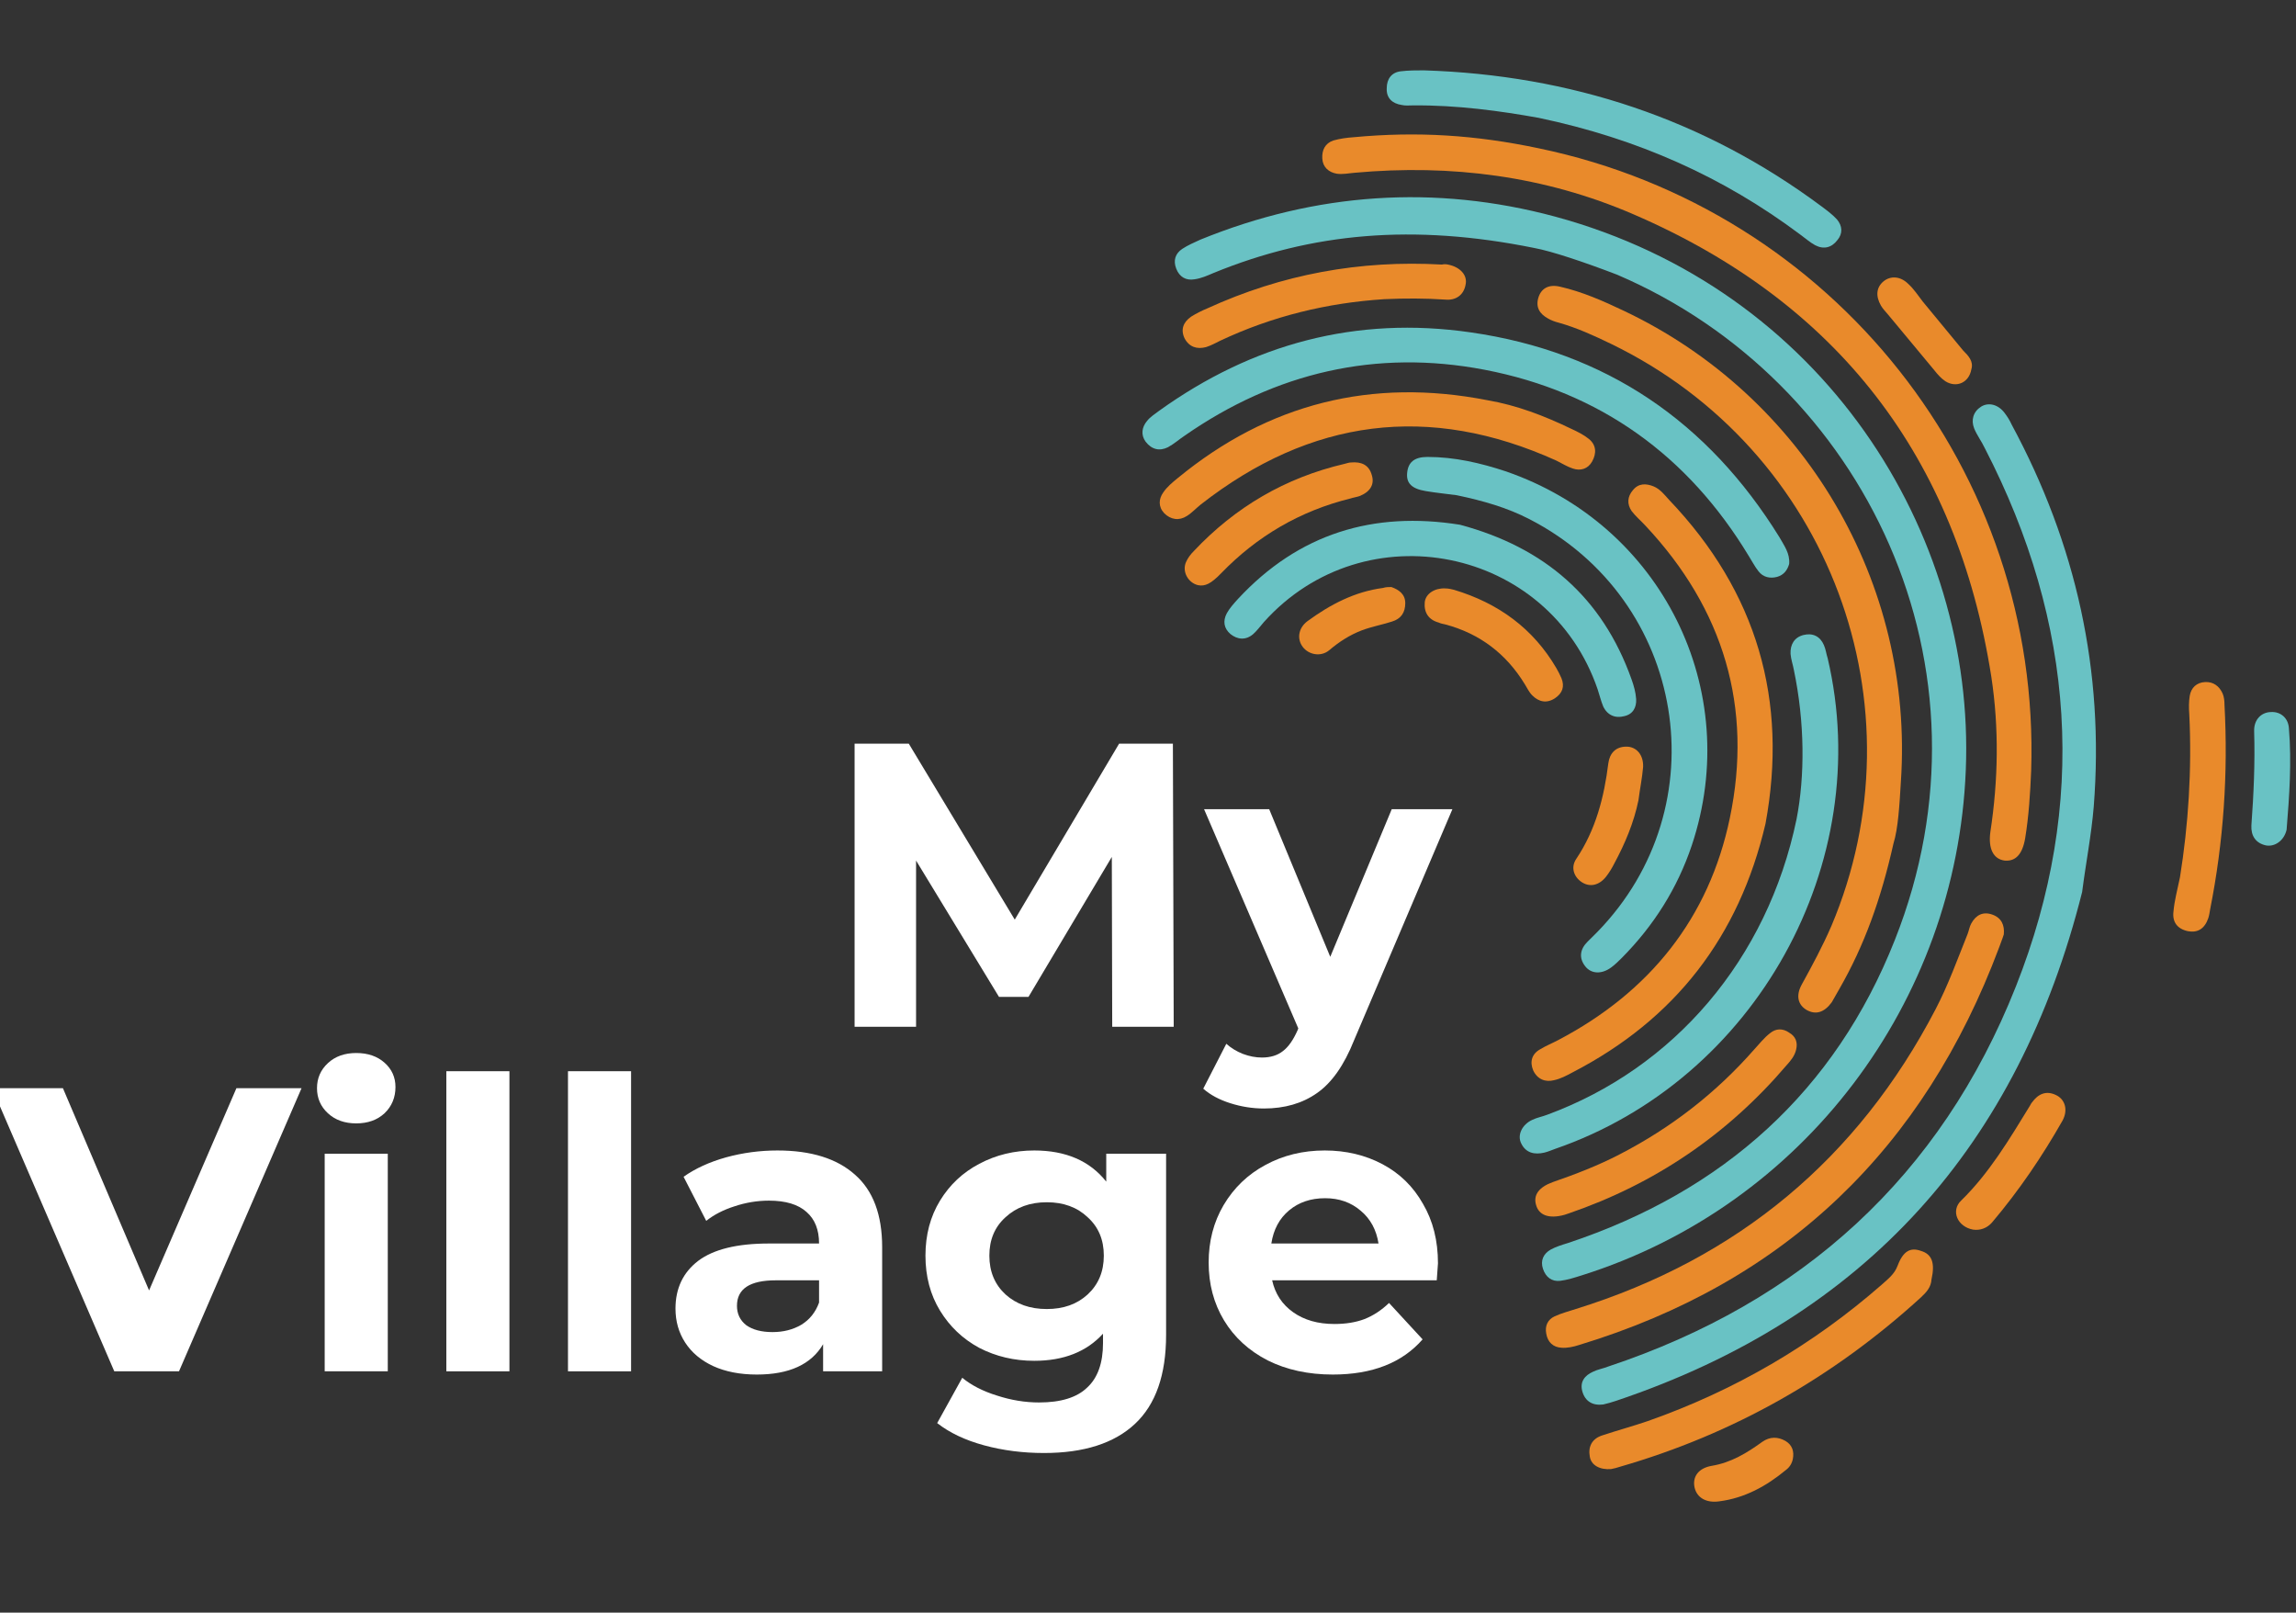 <svg width="178" height="125" viewBox="0 0 178 125" fill="none" xmlns="http://www.w3.org/2000/svg">
<rect x="0" y="0" width="178" height="125" fill="#333333" stroke="none"/>
<g clip-path="url(#clip0)">
<path d="M118.938 19.22C109.557 17.324 101.721 18.04 94.101 21.15C93.598 21.365 93.131 21.579 92.592 21.651C91.945 21.758 91.442 21.472 91.19 20.829C90.939 20.185 91.118 19.649 91.657 19.291C92.089 19.005 92.592 18.79 93.059 18.576C102.009 14.928 111.246 14.285 120.555 16.788C141.294 22.402 153.155 41.246 152.4 59.697C151.681 77.719 139.784 93.453 122.64 98.852C122.065 99.031 121.526 99.21 120.95 99.281C120.303 99.353 119.836 98.995 119.621 98.351C119.405 97.708 119.657 97.171 120.232 96.85C120.627 96.635 121.094 96.492 121.561 96.349C133.602 92.344 142.264 84.585 146.901 72.856C155.276 51.723 144.565 29.518 125.371 21.293C122.855 20.328 120.303 19.47 118.938 19.22Z" fill="#69C2C4"/>
<path d="M161.421 69.137C156.497 88.733 144.672 102.07 125.299 108.578C124.976 108.685 124.616 108.793 124.293 108.864C123.466 108.972 122.891 108.614 122.675 107.863C122.46 107.112 122.855 106.612 123.502 106.325C123.862 106.147 124.293 106.075 124.652 105.932C139.712 100.926 150.459 91.164 156.282 76.468C161.889 62.308 160.882 48.291 153.874 34.738C153.622 34.202 153.263 33.737 153.047 33.201C152.795 32.557 152.975 31.913 153.586 31.52C154.161 31.163 154.916 31.341 155.419 32.021C155.635 32.307 155.814 32.593 155.958 32.915C160.954 42.176 163.147 52.009 162.32 62.522C162.14 64.703 161.709 66.885 161.421 69.137Z" fill="#69C2C4"/>
<path d="M119.297 11.496C142.157 16.252 158.223 36.598 157.468 59.733C157.396 61.485 157.289 63.237 157.001 64.99C156.785 66.241 156.246 66.777 155.42 66.706C154.557 66.599 154.126 65.812 154.305 64.489C154.916 60.484 154.988 56.443 154.377 52.438C151.717 35.489 142.48 23.439 126.63 16.609C119.765 13.641 112.504 12.712 105.028 13.391C104.561 13.427 104.094 13.534 103.626 13.463C103.015 13.355 102.548 12.962 102.512 12.283C102.476 11.639 102.728 11.102 103.375 10.888C103.878 10.745 104.417 10.673 104.92 10.638C109.88 10.173 114.373 10.459 119.297 11.496Z" fill="#E98A2B"/>
<path d="M146.793 65.383C145.822 69.71 144.528 73.285 142.623 76.611C142.408 76.968 142.228 77.326 142.012 77.683C141.437 78.47 140.79 78.685 140.072 78.291C139.389 77.898 139.209 77.183 139.676 76.325C140.503 74.823 141.294 73.357 141.976 71.784C149.165 54.798 141.941 34.917 124.904 26.657C123.574 26.014 122.244 25.406 120.842 25.012C120.555 24.941 120.267 24.834 120.016 24.69C119.369 24.333 119.045 23.832 119.261 23.081C119.477 22.366 120.052 22.009 120.95 22.223C122.675 22.616 124.293 23.332 125.874 24.083C139.856 30.698 148.41 45.18 147.368 60.591C147.26 62.415 147.152 64.239 146.793 65.383Z" fill="#E98A2B"/>
<path d="M138.707 43.714C138.563 44.214 138.275 44.572 137.772 44.715C137.233 44.858 136.694 44.751 136.334 44.286C136.047 43.928 135.831 43.499 135.58 43.106C130.871 35.31 124.042 30.376 115.092 28.66C106.682 27.05 98.882 28.874 91.838 33.773C91.406 34.059 91.011 34.417 90.544 34.667C89.897 34.989 89.286 34.846 88.818 34.238C88.423 33.701 88.531 33.093 88.926 32.629C89.178 32.307 89.537 32.092 89.861 31.842C97.085 26.657 105.136 24.476 114.014 25.763C124.509 27.265 132.417 32.7 137.952 41.64C138.311 42.283 138.779 42.891 138.707 43.714Z" fill="#69C2C4"/>
<path d="M136.873 63.845C134.825 72.606 129.865 79.007 121.921 83.119C121.454 83.369 120.987 83.619 120.484 83.727C119.801 83.905 119.19 83.655 118.866 82.976C118.579 82.296 118.758 81.688 119.405 81.331C119.872 81.045 120.34 80.866 120.807 80.616C127.888 76.897 132.488 71.176 134.106 63.416C135.903 54.834 133.638 47.218 127.564 40.746C127.205 40.352 126.809 40.031 126.486 39.602C126.126 39.065 126.162 38.493 126.594 37.992C127.025 37.456 127.6 37.456 128.211 37.706C128.714 37.921 129.038 38.35 129.397 38.743C136.226 45.895 138.634 54.298 136.873 63.845Z" fill="#E98A2B"/>
<path d="M112.936 38.386C112.181 38.278 111.354 38.207 110.527 38.064C109.449 37.885 109.018 37.456 109.09 36.669C109.162 35.847 109.629 35.418 110.671 35.418C112.756 35.418 114.769 35.883 116.71 36.526C128.822 40.674 135.184 53.475 131.158 65.526C130.044 68.851 128.211 71.748 125.731 74.251C125.479 74.501 125.228 74.751 124.94 74.966C124.186 75.538 123.359 75.502 122.892 74.894C122.388 74.251 122.496 73.571 123.071 72.999C123.323 72.749 123.575 72.499 123.826 72.248C133.351 62.486 130.727 46.503 118.579 40.245C116.853 39.351 114.984 38.815 112.936 38.386Z" fill="#69C2C4"/>
<path d="M139.281 63.488C139.928 60.162 139.928 56.014 139.066 51.902C138.994 51.509 138.85 51.115 138.814 50.686C138.778 49.971 139.102 49.399 139.82 49.22C140.539 49.041 141.114 49.328 141.402 50.007C141.546 50.329 141.582 50.686 141.689 51.008C145.427 66.885 136.118 83.691 120.555 89.055C120.268 89.162 120.016 89.269 119.729 89.341C118.974 89.519 118.291 89.376 117.932 88.625C117.608 87.982 118.003 87.159 118.794 86.802C119.154 86.623 119.585 86.551 119.944 86.408C129.757 82.797 137.017 74.394 139.281 63.488Z" fill="#69C2C4"/>
<path d="M154.988 73.428C149.165 88.983 138.454 99.388 122.424 104.252C121.992 104.395 121.489 104.502 121.058 104.466C120.411 104.43 119.98 104.037 119.872 103.358C119.764 102.785 119.98 102.285 120.519 102.035C121.058 101.784 121.633 101.641 122.172 101.462C134.716 97.565 144.025 89.805 150.063 78.22C151.034 76.36 151.753 74.358 152.543 72.391C152.651 72.105 152.687 71.819 152.831 71.569C153.19 70.925 153.73 70.639 154.448 70.889C155.167 71.14 155.419 71.712 155.347 72.427C155.239 72.785 155.095 73.106 154.988 73.428Z" fill="#E98A2B"/>
<path d="M113.187 40.674C119.728 42.426 124.221 46.288 126.486 52.653C126.665 53.154 126.809 53.654 126.845 54.191C126.881 54.834 126.593 55.371 125.91 55.514C125.228 55.693 124.617 55.442 124.293 54.763C124.113 54.334 124.006 53.869 123.862 53.44C120.088 42.391 105.819 39.494 97.983 48.219C97.696 48.541 97.48 48.863 97.156 49.149C96.581 49.649 95.934 49.578 95.395 49.149C94.892 48.72 94.784 48.148 95.108 47.54C95.323 47.146 95.647 46.789 95.97 46.431C100.679 41.354 106.466 39.602 113.187 40.674Z" fill="#69C2C4"/>
<path d="M119.297 9.136C116.314 8.599 112.935 8.135 109.521 8.17C109.233 8.17 108.945 8.206 108.658 8.135C107.939 8.027 107.472 7.598 107.508 6.847C107.508 6.096 107.903 5.596 108.622 5.524C109.197 5.453 109.808 5.453 110.383 5.453C121.741 5.81 132.092 9.207 141.222 16.001C141.653 16.323 142.084 16.645 142.408 17.003C142.839 17.503 142.875 18.111 142.444 18.612C142.013 19.184 141.402 19.363 140.719 19.005C140.323 18.79 139.964 18.469 139.568 18.183C133.602 13.713 126.953 10.745 119.297 9.136Z" fill="#69C2C4"/>
<path d="M115.307 31.02C117.608 31.413 119.728 32.235 121.813 33.237C122.28 33.451 122.783 33.701 123.179 34.023C123.754 34.488 123.79 35.132 123.43 35.775C123.107 36.347 122.532 36.526 121.921 36.312C121.489 36.169 121.094 35.918 120.663 35.704C110.778 31.234 101.613 32.45 93.095 39.101C92.735 39.387 92.412 39.745 92.016 39.995C91.405 40.388 90.758 40.281 90.255 39.78C89.788 39.28 89.824 38.672 90.183 38.171C90.471 37.742 90.902 37.385 91.298 37.063C98.342 31.27 106.358 29.267 115.307 31.02Z" fill="#E98A2B"/>
<path d="M149.741 99.174C149.705 99.782 149.345 100.175 148.878 100.604C142.121 106.755 134.393 111.153 125.587 113.692C125.372 113.763 125.12 113.835 124.904 113.87C124.042 113.942 123.359 113.584 123.251 112.905C123.107 112.118 123.431 111.51 124.221 111.26C125.408 110.867 126.594 110.545 127.744 110.152C134.465 107.792 140.539 104.252 145.895 99.567C146.362 99.138 146.865 98.781 147.117 98.101C147.548 96.957 148.123 96.671 148.914 96.957C149.777 97.207 150.028 97.887 149.741 99.174Z" fill="#E98A2B"/>
<path d="M139.245 81.367C139.137 81.831 138.85 82.189 138.526 82.547C133.926 87.946 128.283 91.772 121.597 94.061C121.489 94.096 121.382 94.132 121.274 94.168C120.088 94.49 119.297 94.204 119.081 93.381C118.866 92.63 119.297 92.022 120.375 91.629C122.136 91.021 123.898 90.342 125.551 89.484C129.576 87.41 133.063 84.692 136.01 81.331C136.406 80.902 136.765 80.437 137.232 80.079C137.664 79.722 138.203 79.686 138.706 80.043C139.209 80.33 139.389 80.794 139.245 81.367Z" fill="#E98A2B"/>
<path d="M112.253 20.507C113.187 20.686 113.798 21.329 113.618 22.08C113.475 22.867 112.864 23.296 112.073 23.224C110.491 23.117 108.91 23.117 107.328 23.189C102.872 23.475 98.63 24.512 94.605 26.407C94.245 26.586 93.85 26.8 93.491 26.907C92.808 27.086 92.197 26.907 91.837 26.228C91.514 25.549 91.729 24.977 92.34 24.547C92.736 24.297 93.167 24.083 93.598 23.904C99.385 21.258 105.423 20.149 111.785 20.507C111.929 20.471 112.109 20.471 112.253 20.507Z" fill="#E98A2B"/>
<path d="M169.006 67.993C169.653 63.953 169.94 59.661 169.725 55.335C169.689 54.87 169.689 54.405 169.761 53.94C169.869 53.297 170.3 52.903 170.947 52.868C171.594 52.832 172.061 53.189 172.313 53.761C172.421 54.012 172.456 54.334 172.456 54.62C172.744 59.948 172.385 65.24 171.342 70.496C171.306 70.711 171.27 70.961 171.198 71.176C170.911 71.998 170.372 72.32 169.617 72.177C168.79 71.998 168.395 71.462 168.503 70.639C168.575 69.817 168.79 69.03 169.006 67.993Z" fill="#E98A2B"/>
<path d="M92.879 45.358C92.124 45.18 91.621 44.322 91.945 43.571C92.088 43.249 92.304 42.963 92.555 42.712C95.754 39.315 99.636 37.027 104.237 35.954C104.417 35.918 104.56 35.847 104.74 35.847C105.531 35.775 106.142 36.026 106.357 36.848C106.573 37.563 106.214 38.135 105.387 38.457C105.171 38.529 104.92 38.565 104.704 38.636C100.786 39.601 97.444 41.568 94.676 44.429C93.885 45.251 93.418 45.466 92.879 45.358Z" fill="#E98A2B"/>
<path d="M112.72 45.716C116.17 46.753 118.866 48.72 120.663 51.795C120.807 52.045 120.95 52.331 121.058 52.581C121.31 53.225 121.13 53.726 120.555 54.119C119.908 54.548 119.297 54.405 118.794 53.905C118.542 53.654 118.399 53.333 118.219 53.046C116.781 50.686 114.732 49.113 112.037 48.398C111.857 48.362 111.677 48.326 111.534 48.255C110.743 48.04 110.383 47.468 110.455 46.681C110.527 46.002 111.246 45.573 112.037 45.609C112.324 45.609 112.54 45.68 112.72 45.716Z" fill="#E98A2B"/>
<path d="M152.975 95.312C151.753 95.097 151.214 93.846 152.04 93.059C154.233 90.914 155.778 88.304 157.36 85.729C157.432 85.622 157.468 85.514 157.539 85.443C158.007 84.799 158.618 84.513 159.373 84.871C160.091 85.193 160.343 86.015 159.912 86.838C158.33 89.627 156.533 92.273 154.448 94.74C154.053 95.205 153.514 95.384 152.975 95.312Z" fill="#E98A2B"/>
<path d="M127.025 62.022C126.665 63.774 125.982 65.383 125.156 66.92C124.976 67.278 124.76 67.635 124.509 67.957C123.97 68.637 123.251 68.78 122.64 68.386C122.029 67.993 121.741 67.242 122.208 66.563C123.718 64.31 124.365 61.771 124.688 59.161C124.796 58.374 125.263 57.874 126.09 57.874C126.845 57.874 127.42 58.481 127.384 59.447C127.312 60.305 127.133 61.163 127.025 62.022Z" fill="#E98A2B"/>
<path d="M177.272 64.31C177.092 65.132 176.374 65.669 175.655 65.526C174.864 65.347 174.505 64.775 174.541 63.988C174.72 61.557 174.828 59.125 174.756 56.694C174.72 55.764 175.331 55.192 176.086 55.192C176.805 55.156 177.416 55.657 177.452 56.479C177.668 59.054 177.488 61.664 177.272 64.31Z" fill="#69C2C4"/>
<path d="M152.832 28.624C152.652 29.661 151.682 30.09 150.819 29.553C150.496 29.339 150.208 29.017 149.957 28.695C148.77 27.265 147.548 25.799 146.362 24.369C146.183 24.154 145.967 23.939 145.823 23.689C145.392 22.938 145.464 22.259 146.039 21.794C146.578 21.365 147.333 21.401 147.944 22.009C148.375 22.402 148.699 22.902 149.058 23.367C150.1 24.619 151.143 25.906 152.185 27.158C152.616 27.587 153.012 28.016 152.832 28.624Z" fill="#E98A2B"/>
<path d="M107.867 45.502C108.478 45.716 108.945 46.074 108.945 46.753C108.945 47.468 108.622 47.969 107.903 48.183C107.112 48.434 106.322 48.577 105.567 48.863C104.632 49.22 103.806 49.757 103.051 50.4C102.404 50.937 101.469 50.758 101.002 50.15C100.535 49.542 100.643 48.684 101.362 48.148C103.123 46.86 105.028 45.859 107.22 45.573C107.436 45.502 107.651 45.502 107.867 45.502Z" fill="#E98A2B"/>
<path d="M138.993 113.084C138.921 113.441 138.742 113.727 138.454 113.942C136.945 115.193 135.255 116.123 133.279 116.373C132.272 116.516 131.553 116.087 131.374 115.301C131.194 114.478 131.661 113.799 132.703 113.62C134.213 113.37 135.435 112.619 136.621 111.761C137.232 111.332 137.843 111.367 138.418 111.689C138.957 112.011 139.101 112.512 138.993 113.084Z" fill="#E98A2B"/>
<path d="M86.226 79.589L86.195 66.422L79.736 77.269H77.447L71.019 66.704V79.589H66.253V57.644H70.455L78.67 71.281L86.76 57.644H90.93L90.993 79.589H86.226Z" fill="white"/>
<path d="M112.599 62.723L104.979 80.624C104.206 82.567 103.244 83.936 102.095 84.731C100.966 85.525 99.597 85.922 97.987 85.922C97.109 85.922 96.242 85.786 95.385 85.514C94.528 85.243 93.827 84.867 93.284 84.386L95.071 80.906C95.447 81.24 95.876 81.502 96.357 81.69C96.858 81.878 97.35 81.972 97.83 81.972C98.499 81.972 99.043 81.805 99.461 81.47C99.879 81.157 100.255 80.624 100.59 79.871L100.652 79.715L93.347 62.723H98.395L103.13 74.165L107.896 62.723H112.599Z" fill="white"/>
<path d="M23.378 84.348L13.877 106.294H8.86L-0.609 84.348H4.878L11.557 100.024L18.329 84.348H23.378Z" fill="white"/>
<path d="M25.172 89.427H30.063V106.294H25.172V89.427ZM27.617 87.076C26.718 87.076 25.987 86.815 25.422 86.292C24.858 85.77 24.576 85.122 24.576 84.348C24.576 83.575 24.858 82.927 25.422 82.405C25.987 81.882 26.718 81.621 27.617 81.621C28.516 81.621 29.248 81.872 29.812 82.373C30.377 82.875 30.659 83.502 30.659 84.254C30.659 85.069 30.377 85.749 29.812 86.292C29.248 86.815 28.516 87.076 27.617 87.076Z" fill="white"/>
<path d="M34.603 83.032H39.494V106.294H34.603V83.032Z" fill="white"/>
<path d="M44.034 83.032H48.925V106.294H44.034V83.032Z" fill="white"/>
<path d="M60.269 89.176C62.882 89.176 64.889 89.803 66.289 91.057C67.69 92.29 68.39 94.161 68.39 96.669V106.294H63.812V104.193C62.893 105.761 61.178 106.544 58.67 106.544C57.374 106.544 56.245 106.325 55.284 105.886C54.343 105.447 53.622 104.841 53.12 104.068C52.618 103.294 52.368 102.417 52.368 101.434C52.368 99.867 52.953 98.634 54.123 97.735C55.315 96.836 57.144 96.387 59.611 96.387H63.499C63.499 95.321 63.175 94.506 62.527 93.942C61.879 93.356 60.907 93.064 59.611 93.064C58.712 93.064 57.823 93.21 56.946 93.503C56.088 93.774 55.357 94.151 54.751 94.631L52.995 91.214C53.914 90.566 55.012 90.065 56.287 89.709C57.583 89.354 58.91 89.176 60.269 89.176ZM59.893 103.253C60.729 103.253 61.471 103.065 62.119 102.688C62.767 102.291 63.227 101.716 63.499 100.964V99.24H60.144C58.137 99.24 57.134 99.898 57.134 101.215C57.134 101.842 57.374 102.344 57.855 102.72C58.356 103.075 59.036 103.253 59.893 103.253Z" fill="white"/>
<path d="M90.403 89.427V103.472C90.403 106.565 89.599 108.864 87.989 110.369C86.379 111.874 84.028 112.626 80.934 112.626C79.303 112.626 77.757 112.428 76.293 112.031C74.83 111.634 73.618 111.059 72.656 110.307L74.6 106.795C75.311 107.38 76.21 107.84 77.297 108.175C78.384 108.53 79.471 108.708 80.558 108.708C82.251 108.708 83.495 108.321 84.289 107.548C85.104 106.795 85.512 105.646 85.512 104.099V103.378C84.237 104.778 82.46 105.479 80.181 105.479C78.635 105.479 77.213 105.144 75.917 104.475C74.642 103.786 73.628 102.824 72.876 101.591C72.123 100.358 71.747 98.937 71.747 97.327C71.747 95.718 72.123 94.297 72.876 93.064C73.628 91.831 74.642 90.88 75.917 90.211C77.213 89.521 78.635 89.176 80.181 89.176C82.627 89.176 84.488 89.981 85.763 91.59V89.427H90.403ZM81.153 101.466C82.45 101.466 83.505 101.089 84.32 100.337C85.156 99.564 85.575 98.561 85.575 97.327C85.575 96.094 85.156 95.102 84.32 94.349C83.505 93.576 82.45 93.189 81.153 93.189C79.857 93.189 78.791 93.576 77.955 94.349C77.119 95.102 76.701 96.094 76.701 97.327C76.701 98.561 77.119 99.564 77.955 100.337C78.791 101.089 79.857 101.466 81.153 101.466Z" fill="white"/>
<path d="M111.48 97.923C111.48 97.986 111.449 98.425 111.386 99.24H98.625C98.855 100.285 99.398 101.11 100.255 101.716C101.112 102.323 102.178 102.626 103.453 102.626C104.331 102.626 105.105 102.5 105.774 102.249C106.463 101.978 107.101 101.56 107.686 100.995L110.289 103.817C108.7 105.635 106.38 106.544 103.328 106.544C101.426 106.544 99.743 106.179 98.28 105.447C96.816 104.695 95.688 103.66 94.893 102.344C94.099 101.027 93.702 99.532 93.702 97.86C93.702 96.209 94.088 94.725 94.862 93.409C95.656 92.071 96.733 91.036 98.092 90.305C99.471 89.552 101.008 89.176 102.701 89.176C104.352 89.176 105.847 89.532 107.185 90.242C108.522 90.953 109.568 91.977 110.32 93.315C111.094 94.631 111.48 96.168 111.48 97.923ZM102.732 92.876C101.624 92.876 100.694 93.189 99.942 93.816C99.189 94.443 98.729 95.3 98.562 96.387H106.871C106.704 95.321 106.244 94.475 105.491 93.847C104.739 93.2 103.819 92.876 102.732 92.876Z" fill="white"/>
</g>
<defs>
<clipPath id="clip0">
<rect width="178" height="125" fill="white"/>
</clipPath>
</defs>
</svg>
